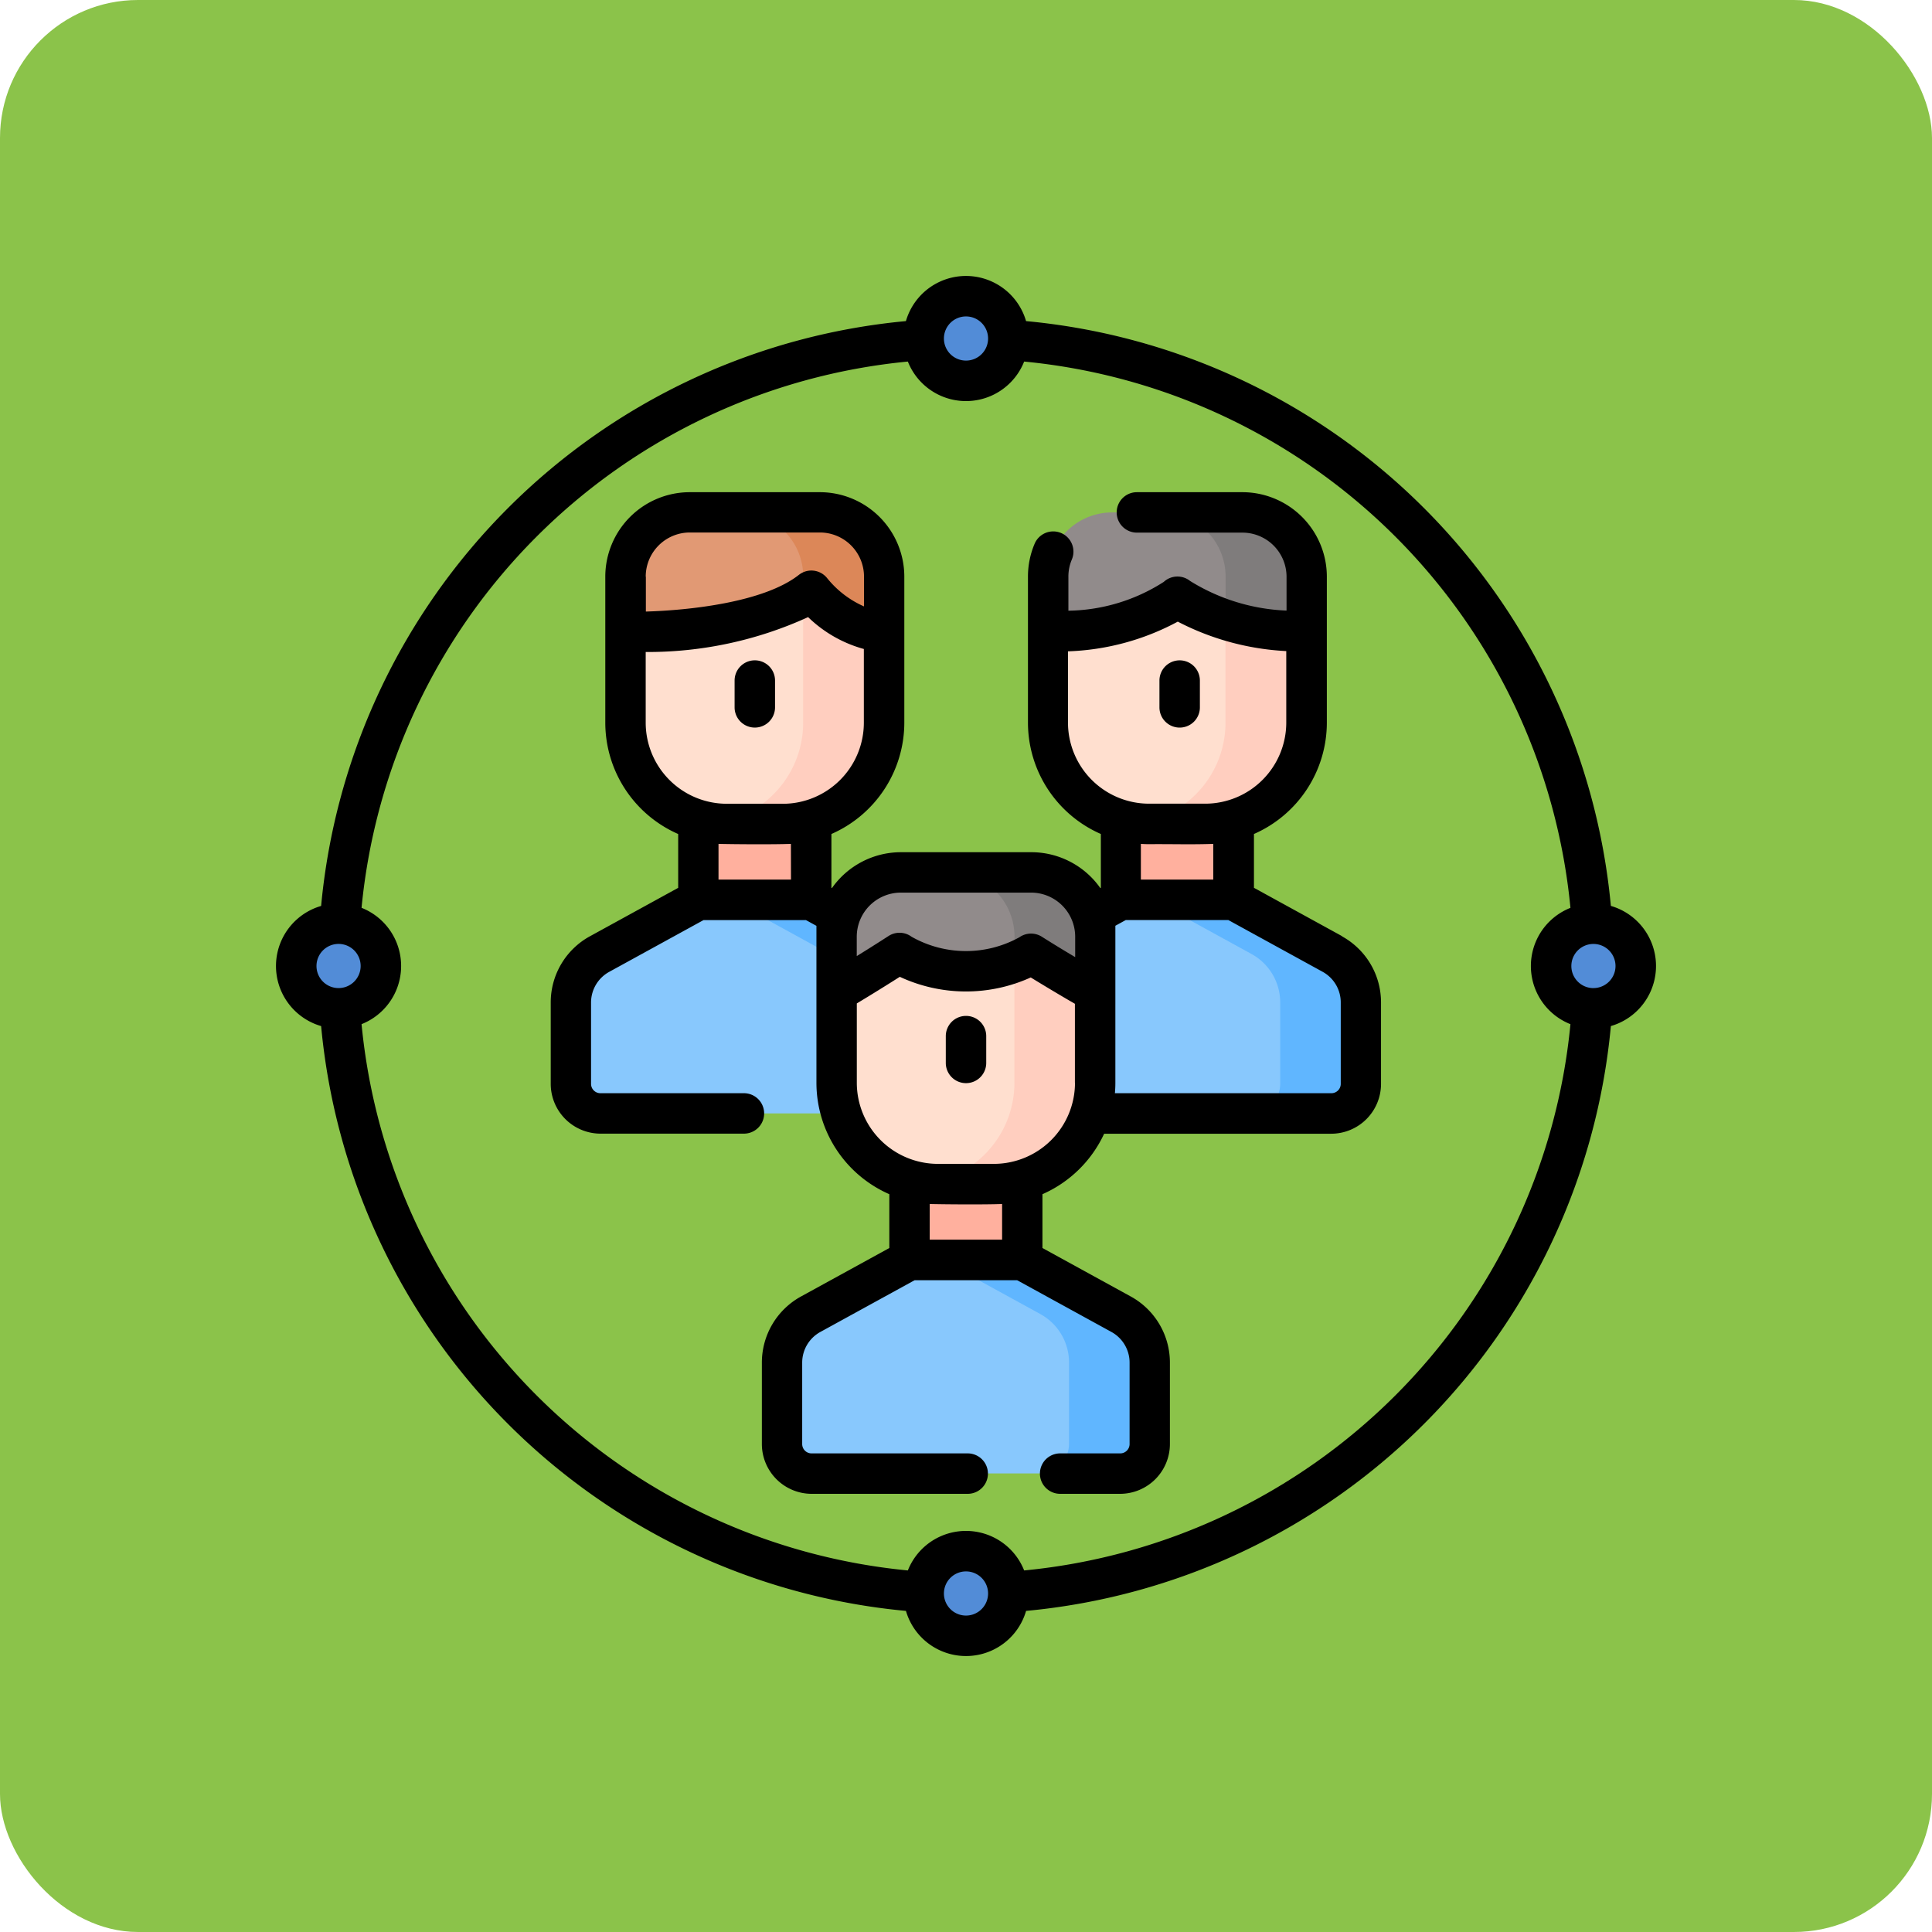 <svg xmlns="http://www.w3.org/2000/svg" width="70" height="70" viewBox="0 0 70 70">
  <g id="Grupo_1115809" data-name="Grupo 1115809" transform="translate(-199.571 -497)">
    <rect id="Rectángulo_412256" data-name="Rectángulo 412256" width="70" height="70" rx="5" transform="translate(199.571 497)" fill="#8bc34a"/>
    <g id="Grupo_1118084" data-name="Grupo 1118084" transform="translate(209.571 507)">
      <g id="Grupo_1118082" data-name="Grupo 1118082" transform="translate(0.732 0.732)">
        <g id="Grupo_1118078" data-name="Grupo 1118078" transform="translate(25.256 7.833)">
          <path id="Trazado_967865" data-name="Trazado 967865" d="M313.422,180.177h4.088v5.006h-4.088Z" transform="translate(-308.803 -171.147)" fill="#ffb09e"/>
          <path id="Trazado_967866" data-name="Trazado 967866" d="M274.831,231.442h-4.087l-3.581,1.965a2,2,0,0,0-1.038,1.753v2.95a1.071,1.071,0,0,0,1.071,1.071h11.183a1.071,1.071,0,0,0,1.071-1.071v-2.95a2,2,0,0,0-1.038-1.753Z" transform="translate(-266.125 -217.406)" fill="#88c8fd"/>
          <path id="Trazado_967867" data-name="Trazado 967867" d="M332.829,235.158v2.949a1.071,1.071,0,0,1-1.071,1.071h-2.93a1.071,1.071,0,0,0,1.071-1.071v-2.949a2,2,0,0,0-1.038-1.754l-3.581-1.965h2.93l3.581,1.965A2,2,0,0,1,332.829,235.158Z" transform="translate(-319.503 -217.403)" fill="#60b6ff"/>
          <path id="Trazado_967868" data-name="Trazado 967868" d="M290.051,125.231h2.029a3.67,3.67,0,0,0,3.67-3.67v-3.29l-4.685-1.489-4.685,1.489v3.29a3.67,3.67,0,0,0,3.67,3.67Z" transform="translate(-284.403 -113.943)" fill="#ffdfcf"/>
          <path id="Trazado_967869" data-name="Trazado 967869" d="M325.5,123.425v3.29a3.671,3.671,0,0,1-3.671,3.67h-2.028a3.8,3.8,0,0,1-.45-.027,3.671,3.671,0,0,0,3.22-3.643v-4.222Z" transform="translate(-314.157 -119.096)" fill="#ffcebf"/>
          <path id="Trazado_967870" data-name="Trazado 967870" d="M286.379,92.038s3.309,0,4.685-1.271c1.583,1.271,4.685,1.271,4.685,1.271v-2a2.327,2.327,0,0,0-2.327-2.327h-4.714a2.327,2.327,0,0,0-2.327,2.327v2Z" transform="translate(-284.401 -87.71)" fill="#918b8b"/>
          <path id="Trazado_967871" data-name="Trazado 967871" d="M333.743,90.04v2a11.84,11.84,0,0,1-2.93-.423V90.04a2.327,2.327,0,0,0-2.328-2.327h2.93A2.327,2.327,0,0,1,333.743,90.04Z" transform="translate(-322.395 -87.713)" fill="#7f7c7c"/>
        </g>
        <g id="Grupo_1118079" data-name="Grupo 1118079" transform="translate(9.953 7.833)">
          <path id="Trazado_967872" data-name="Trazado 967872" d="M156.718,180.175h4.088v5.006h-4.088Z" transform="translate(-152.099 -171.146)" fill="#ffb09e"/>
          <path id="Trazado_967873" data-name="Trazado 967873" d="M118.126,231.439h-4.087l-3.581,1.965a2,2,0,0,0-1.038,1.753v2.95a1.071,1.071,0,0,0,1.071,1.071h11.183a1.071,1.071,0,0,0,1.071-1.071v-2.95a2,2,0,0,0-1.038-1.753Z" transform="translate(-109.42 -217.403)" fill="#88c8fd"/>
          <path id="Trazado_967874" data-name="Trazado 967874" d="M176.125,235.156V238.1a1.071,1.071,0,0,1-1.071,1.071h-2.93A1.071,1.071,0,0,0,173.2,238.1v-2.949a2,2,0,0,0-1.038-1.754l-3.581-1.965h2.93l3.581,1.965A2,2,0,0,1,176.125,235.156Z" transform="translate(-162.799 -217.402)" fill="#60b6ff"/>
          <path id="Trazado_967875" data-name="Trazado 967875" d="M135.375,108.338h-2.029a3.67,3.67,0,0,1-3.67-3.67v-3.29l4.685-3.318,4.685,3.318v3.29A3.67,3.67,0,0,1,135.375,108.338Z" transform="translate(-127.698 -97.05)" fill="#ffdfcf"/>
          <path id="Trazado_967876" data-name="Trazado 967876" d="M168.8,112.862v3.29a3.67,3.67,0,0,1-3.67,3.67H163.1a3.8,3.8,0,0,1-.45-.027,3.671,3.671,0,0,0,3.219-3.643v-5.365Z" transform="translate(-157.454 -108.534)" fill="#ffcebf"/>
          <path id="Trazado_967877" data-name="Trazado 967877" d="M139.044,92.042a3.733,3.733,0,0,1-2.641-1.489c-2.044,1.608-6.728,1.489-6.728,1.489v-2A2.327,2.327,0,0,1,132,87.714h4.714a2.327,2.327,0,0,1,2.327,2.327Z" transform="translate(-127.697 -87.714)" fill="#e19974"/>
          <path id="Trazado_967878" data-name="Trazado 967878" d="M177.039,90.044v2a3.734,3.734,0,0,1-2.641-1.489,3.329,3.329,0,0,1-.289.205v-.717a2.327,2.327,0,0,0-2.327-2.327h2.93A2.327,2.327,0,0,1,177.039,90.044Z" transform="translate(-165.692 -87.717)" fill="#dc8758"/>
        </g>
        <g id="Grupo_1118080" data-name="Grupo 1118080">
          <circle id="Elipse_13642" data-name="Elipse 13642" cx="1.534" cy="1.534" r="1.534" transform="translate(22.733)" fill="#528cd7"/>
          <circle id="Elipse_13643" data-name="Elipse 13643" cx="1.534" cy="1.534" r="1.534" transform="translate(0 22.733)" fill="#528cd7"/>
          <circle id="Elipse_13644" data-name="Elipse 13644" cx="1.534" cy="1.534" r="1.534" transform="translate(22.733 45.467)" fill="#528cd7"/>
          <circle id="Elipse_13645" data-name="Elipse 13645" cx="1.534" cy="1.534" r="1.534" transform="translate(45.467 22.733)" fill="#528cd7"/>
        </g>
        <g id="Grupo_1118081" data-name="Grupo 1118081" transform="translate(17.605 20.88)">
          <path id="Trazado_967879" data-name="Trazado 967879" d="M235.072,313.773h4.087v5.006h-4.087Z" transform="translate(-230.453 -304.744)" fill="#ffb09e"/>
          <path id="Trazado_967880" data-name="Trazado 967880" d="M196.48,365.037h-4.087L188.812,367a2,2,0,0,0-1.038,1.753v2.95a1.071,1.071,0,0,0,1.071,1.071h11.183A1.071,1.071,0,0,0,201.1,371.7v-2.95A2,2,0,0,0,200.061,367Z" transform="translate(-187.774 -351.001)" fill="#88c8fd"/>
          <path id="Trazado_967881" data-name="Trazado 967881" d="M254.479,368.754V371.7a1.071,1.071,0,0,1-1.071,1.071h-2.93a1.071,1.071,0,0,0,1.071-1.071v-2.949A2,2,0,0,0,250.511,367l-3.581-1.965h2.93L253.441,367A2,2,0,0,1,254.479,368.754Z" transform="translate(-241.153 -351)" fill="#60b6ff"/>
          <path id="Trazado_967882" data-name="Trazado 967882" d="M213.729,244.985H211.7a3.67,3.67,0,0,1-3.67-3.67v-3.29l1.977-2.988h5.169l2.223,2.988v3.29A3.67,3.67,0,0,1,213.729,244.985Z" transform="translate(-206.052 -233.697)" fill="#ffdfcf"/>
          <path id="Trazado_967883" data-name="Trazado 967883" d="M247.149,238.023v3.29a3.671,3.671,0,0,1-3.67,3.67H241.45a3.8,3.8,0,0,1-.45-.027,3.671,3.671,0,0,0,3.22-3.643v-6.278h.707Z" transform="translate(-235.802 -233.695)" fill="#ffcebf"/>
          <path id="Trazado_967884" data-name="Trazado 967884" d="M217.4,223.639a2.327,2.327,0,0,0-2.327-2.327h-4.714a2.327,2.327,0,0,0-2.327,2.327v2s1.075-.633,2.282-1.413a4.153,4.153,0,0,0,2.4.663,4.207,4.207,0,0,0,2.362-.633c1.206.766,2.323,1.383,2.323,1.383Z" transform="translate(-206.051 -221.312)" fill="#918b8b"/>
          <path id="Trazado_967885" data-name="Trazado 967885" d="M255.4,223.642v2s-1.117-.617-2.323-1.384a2.954,2.954,0,0,1-.606.322v-.939a2.327,2.327,0,0,0-2.327-2.327h2.93A2.327,2.327,0,0,1,255.4,223.642Z" transform="translate(-244.05 -221.315)" fill="#7f7c7c"/>
        </g>
      </g>
      <g id="Grupo_1118083" data-name="Grupo 1118083" transform="translate(0 0)">
        <path id="Trazado_967886" data-name="Trazado 967886" d="M48.365,22.824A23.469,23.469,0,0,0,27.176,1.634a2.266,2.266,0,0,0-4.353,0A23.469,23.469,0,0,0,1.635,22.824a2.266,2.266,0,0,0,0,4.353A23.469,23.469,0,0,0,22.824,48.366a2.266,2.266,0,0,0,4.353,0A23.469,23.469,0,0,0,48.365,27.176a2.266,2.266,0,0,0,0-4.353ZM25,1.465a.8.8,0,1,1-.8.8.8.8,0,0,1,.8-.8ZM2.267,25.8a.8.8,0,1,1,.8-.8A.8.8,0,0,1,2.267,25.8ZM25,48.535a.8.8,0,1,1,.8-.8.8.8,0,0,1-.8.8ZM46.9,27.107A22,22,0,0,1,27.107,46.9a2.266,2.266,0,0,0-4.214,0A22,22,0,0,1,3.1,27.107a2.266,2.266,0,0,0,0-4.215A22,22,0,0,1,22.893,3.1a2.266,2.266,0,0,0,4.214,0A22,22,0,0,1,46.9,22.893a2.266,2.266,0,0,0,0,4.215Zm.833-1.306a.8.8,0,1,1,.8-.8A.8.8,0,0,1,47.733,25.8Z" transform="translate(0 0)"/>
        <path id="Trazado_967887" data-name="Trazado 967887" d="M130.6,96.3l-3.2-1.756v-1.95a4.408,4.408,0,0,0,2.641-4.034V83.27a3.063,3.063,0,0,0-3.06-3.06h-3.822a.732.732,0,0,0,0,1.465h3.822a1.6,1.6,0,0,1,1.6,1.6V84.5a7.16,7.16,0,0,1-3.494-1.073.732.732,0,0,0-.955.033,6.562,6.562,0,0,1-3.455,1.044V83.27a1.585,1.585,0,0,1,.125-.621.732.732,0,1,0-1.349-.571,3.04,3.04,0,0,0-.241,1.191v5.291a4.408,4.408,0,0,0,2.641,4.034v1.95l-.019.01a3.058,3.058,0,0,0-2.5-1.3H114.61a3.057,3.057,0,0,0-2.5,1.3l-.019-.01v-1.95a4.408,4.408,0,0,0,2.641-4.034V83.27a3.063,3.063,0,0,0-3.06-3.06h-4.714a3.063,3.063,0,0,0-3.06,3.06v5.291a4.408,4.408,0,0,0,2.641,4.034v1.95l-3.2,1.756a2.732,2.732,0,0,0-1.418,2.4v2.95a1.806,1.806,0,0,0,1.8,1.8h5.2a.732.732,0,0,0,0-1.465h-5.2a.339.339,0,0,1-.339-.339V98.7a1.267,1.267,0,0,1,.658-1.111l3.417-1.875h3.712l.379.208v5.689a4.408,4.408,0,0,0,2.641,4.034v1.95l-3.2,1.756a2.732,2.732,0,0,0-1.418,2.4v2.95a1.806,1.806,0,0,0,1.8,1.8h5.658a.732.732,0,0,0,0-1.465h-5.658a.339.339,0,0,1-.339-.339v-2.95a1.267,1.267,0,0,1,.658-1.111l3.417-1.875h3.712l3.417,1.875a1.267,1.267,0,0,1,.658,1.111v2.95a.339.339,0,0,1-.339.339h-2.177a.732.732,0,0,0,0,1.465h2.177a1.806,1.806,0,0,0,1.8-1.8v-2.95a2.732,2.732,0,0,0-1.418-2.4l-3.2-1.756v-1.95a4.428,4.428,0,0,0,2.235-2.191h8.232a1.806,1.806,0,0,0,1.8-1.8V98.7a2.731,2.731,0,0,0-1.418-2.4ZM105.363,83.27a1.6,1.6,0,0,1,1.595-1.6h4.714a1.6,1.6,0,0,1,1.6,1.6v1.079a3.552,3.552,0,0,1-1.344-1.035.732.732,0,0,0-1.017-.108c-1.272,1-3.991,1.284-5.543,1.329V83.27Zm5.263,10.976H108V92.952c.452.013,1.992.025,2.623,0Zm-.3-2.747H108.3a2.941,2.941,0,0,1-2.938-2.938V86a13.945,13.945,0,0,0,5.884-1.264,4.668,4.668,0,0,0,2.02,1.155v2.671A2.941,2.941,0,0,1,110.329,91.5Zm7.949,15.794h-2.623V106c.452.013,1.992.025,2.623,0Zm2.641-5.685a2.941,2.941,0,0,1-2.938,2.938h-2.029a2.941,2.941,0,0,1-2.938-2.938V98.733c.35-.211.921-.559,1.558-.964a5.678,5.678,0,0,0,4.744.023c.652.4,1.239.747,1.6.954v2.862Zm0-4.557c-.358-.212-.773-.464-1.2-.734a.733.733,0,0,0-.816.02,4,4,0,0,1-3.905-.02.732.732,0,0,0-.834-.027c-.411.266-.808.515-1.152.728v-.7a1.6,1.6,0,0,1,1.6-1.6h4.714a1.6,1.6,0,0,1,1.6,1.6v.734Zm-.253-8.49V85.976A9.014,9.014,0,0,0,124.64,84.9a9.562,9.562,0,0,0,3.931,1.067v2.591a2.941,2.941,0,0,1-2.938,2.938H123.6a2.941,2.941,0,0,1-2.938-2.938Zm5.263,4.392v1.294h-2.623V92.952c.1.007.2.011.3.011C124.416,92.955,125.137,92.981,125.93,92.952Zm4.619,8.694a.339.339,0,0,1-.339.339h-7.844c.011-.125.017-.25.017-.378V95.919l.379-.208h3.712l3.417,1.875a1.267,1.267,0,0,1,.658,1.111v2.95Z" transform="translate(-91.967 -72.377)"/>
        <path id="Trazado_967888" data-name="Trazado 967888" d="M170.878,142.59a.732.732,0,0,0-.732.732v.972a.732.732,0,1,0,1.465,0v-.972A.732.732,0,0,0,170.878,142.59Z" transform="translate(-153.53 -128.665)"/>
        <path id="Trazado_967889" data-name="Trazado 967889" d="M328.512,145.027a.732.732,0,0,0,.732-.732v-.972a.732.732,0,0,0-1.465,0v.972A.732.732,0,0,0,328.512,145.027Z" transform="translate(-295.77 -128.665)"/>
        <path id="Trazado_967890" data-name="Trazado 967890" d="M249.232,274.519a.732.732,0,0,0-.732.732v.972a.732.732,0,0,0,1.465,0v-.972A.732.732,0,0,0,249.232,274.519Z" transform="translate(-224.232 -247.711)"/>
      </g>
    </g>
  </g>
</svg>
